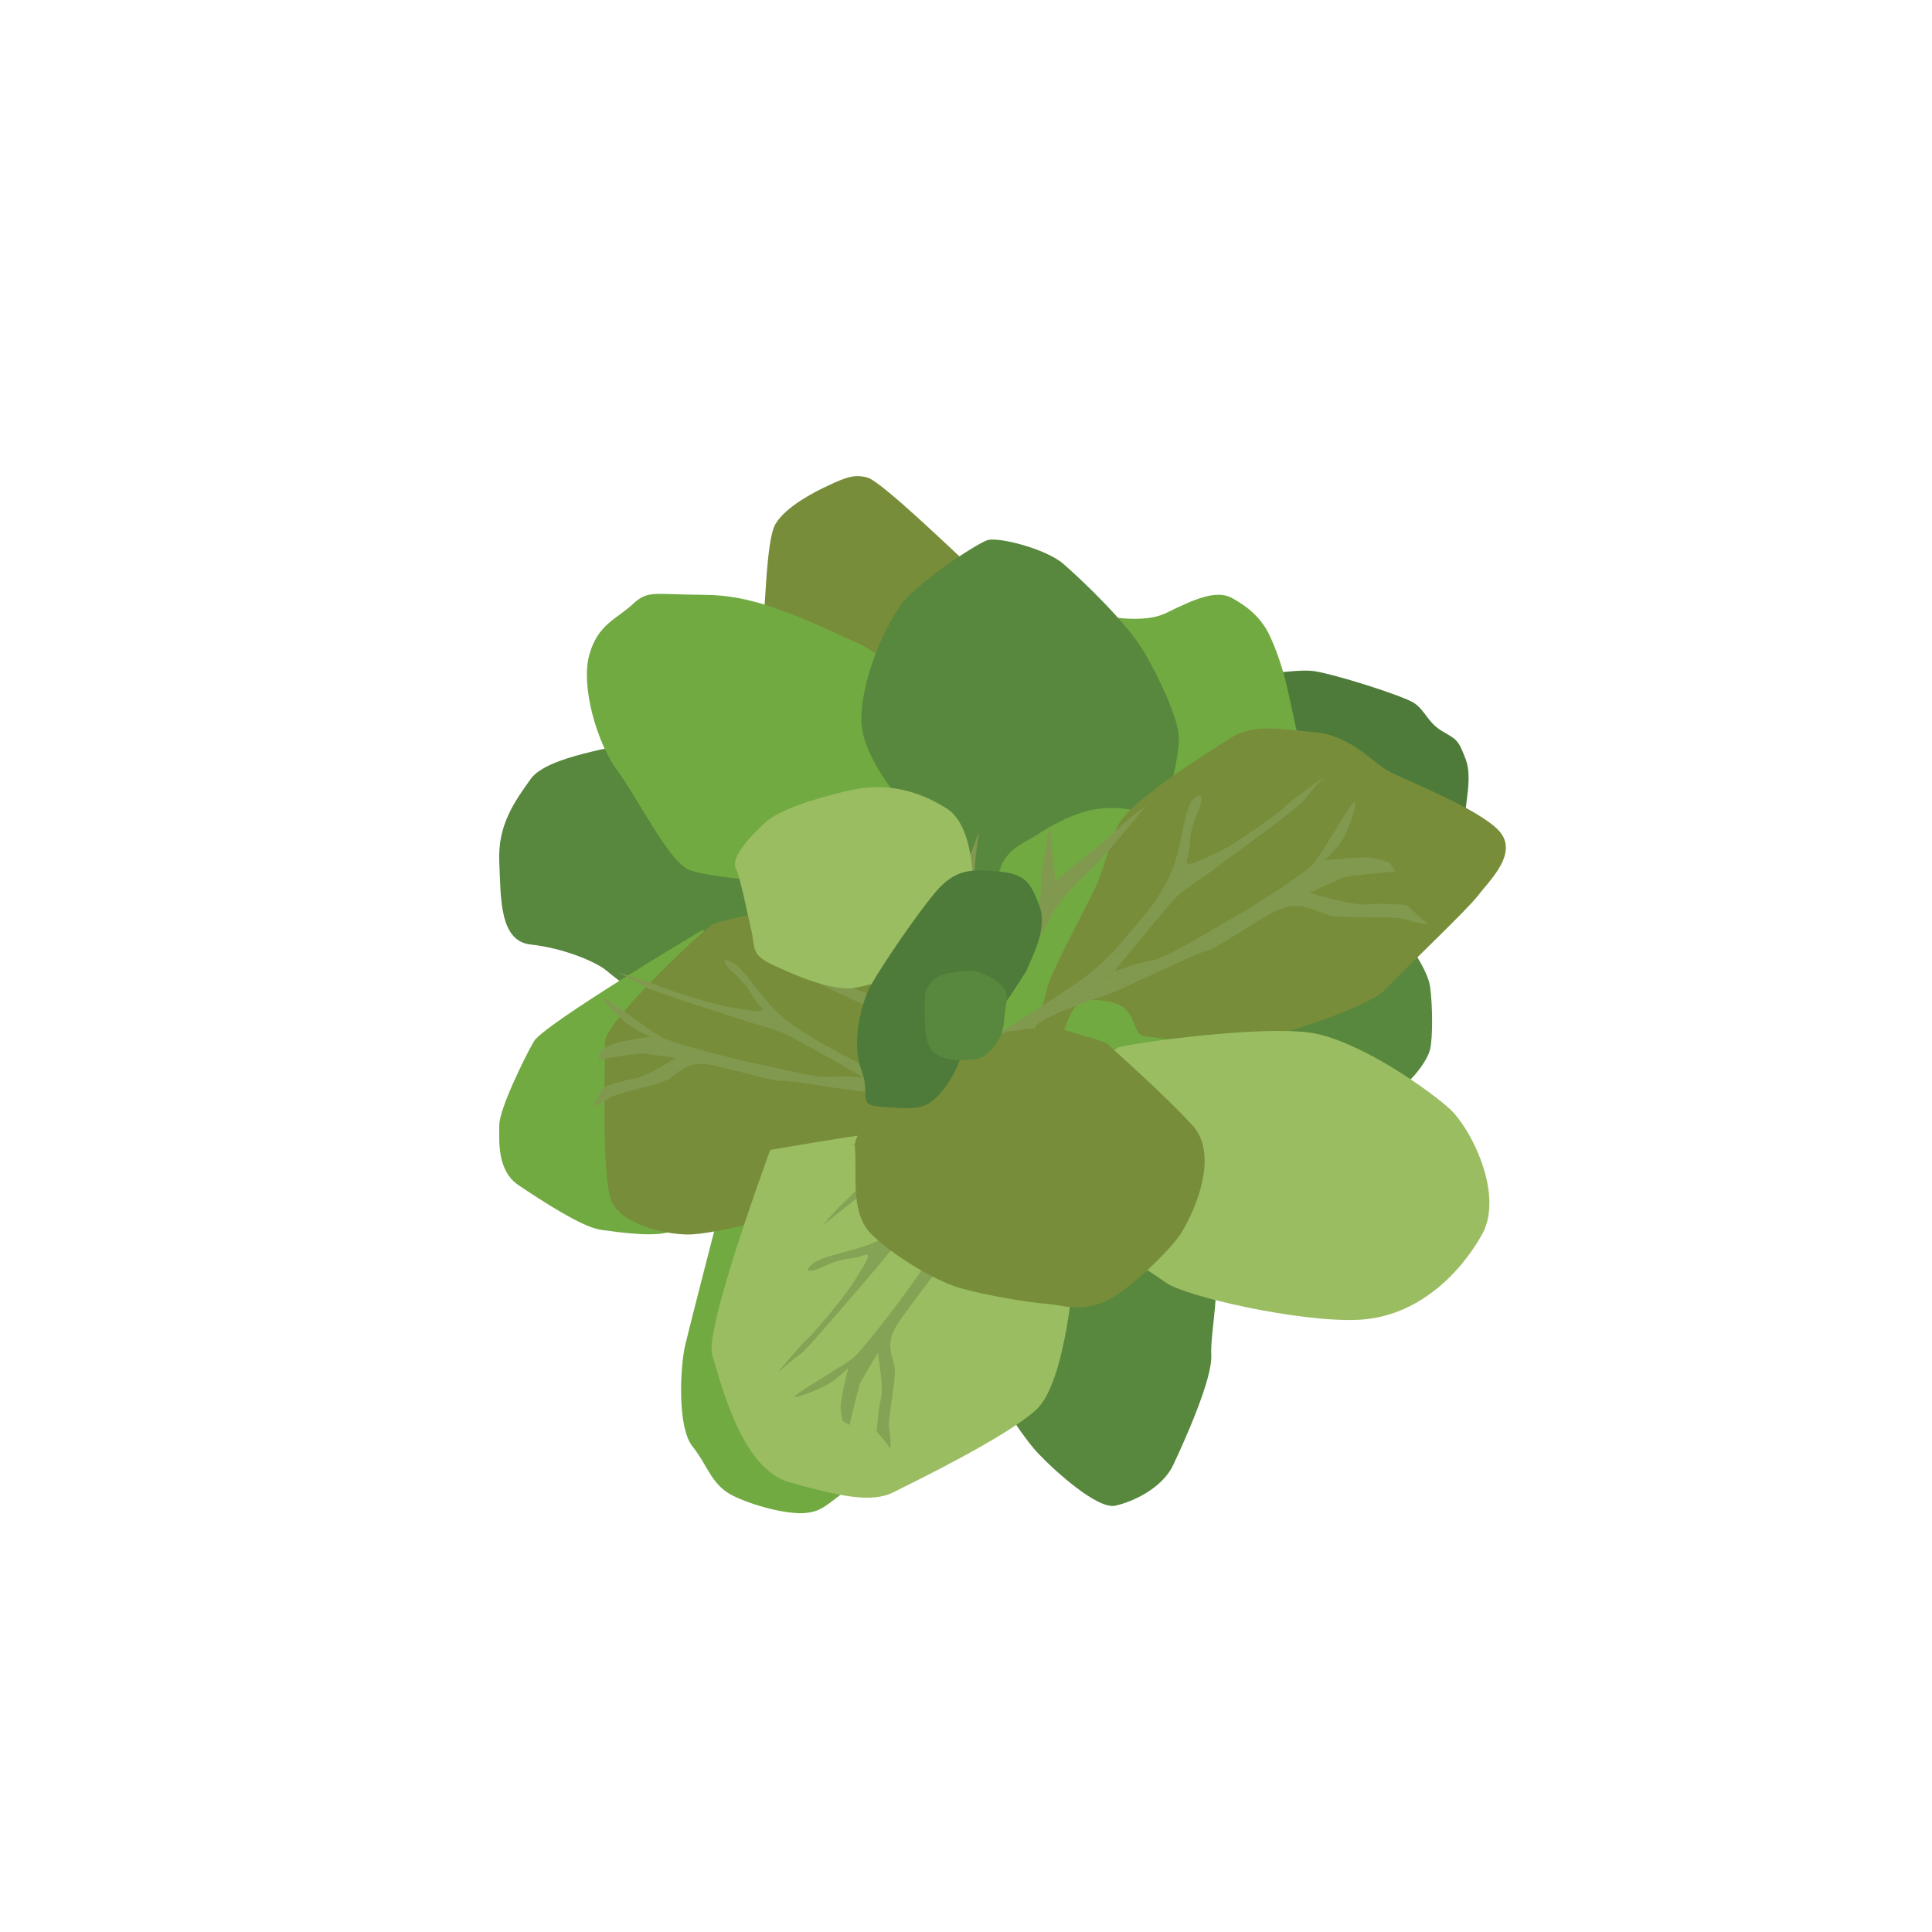 <?xml version="1.0" encoding="utf-8"?>
<!-- Generator: Adobe Illustrator 23.1.1, SVG Export Plug-In . SVG Version: 6.00 Build 0)  -->
<svg version="1.1" id="Layer_1" xmlns="http://www.w3.org/2000/svg" xmlns:xlink="http://www.w3.org/1999/xlink" x="0px" y="0px"
	 viewBox="0 0 108 108" style="enable-background:new 0 0 108 108;" xml:space="preserve">
<style type="text/css">
	.st0{fill:#72AA42;}
	.st1{fill:#778D39;}
	.st2{fill:#58883D;}
	.st3{fill:#4E7B39;}
	.st4{fill:#9BBD62;}
	.st5{fill:#81994F;}
	.st6{fill:#84A354;}
</style>
<g>
	<circle class="st0" cx="54.48" cy="53.68" r="17.34"/>
	<path class="st1" d="M42.58,35.51c0.21-0.89,0.21-5.23,0.76-6.2c0.55-0.96,2.13-1.79,3.03-2.2c0.89-0.41,1.38-0.62,2.13-0.41
		c0.76,0.21,4.75,4.06,5.58,4.82s1.03,2.41,0.55,3.37s-1.86,4.13-2.75,4.54c-0.89,0.41-2.22,1.17-3.14,0.62
		C47.81,39.5,42.58,35.51,42.58,35.51z"/>
	<path class="st2" d="M35.63,41.41c-0.96,0.37-5.03,0.83-5.96,2.13c-0.93,1.3-1.85,2.59-1.76,4.63c0.09,2.04,0,4.44,1.76,4.63
		c1.76,0.19,3.61,0.93,4.26,1.48c0.65,0.56,2.96,2.22,3.42,2.78c0.46,0.56,0.77,2.31,2.19,2.96c1.42,0.65,2.59,1.02,4.69,0.83
		s5.92-3.89,5.91-4.53c-0.01-0.65-2.51-6.11-2.51-6.11l-3.4-3.42L35.63,41.41z"/>
	<path class="st0" d="M39.31,51.96c0,0-8.92,5.3-9.47,6.26c-0.55,0.96-1.93,3.79-1.93,4.68c0,0.89-0.14,2.55,1.1,3.37
		c1.24,0.83,3.54,2.34,4.59,2.48c1.05,0.14,3.32,0.48,4.08,0c0.76-0.48,2.52-5.78,2.91-7.02c0.39-1.24,0.53-4.41,0.53-4.41
		L39.31,51.96z"/>
	<path class="st0" d="M40.1,68.14c0,0-1.51,5.85-1.79,7.02s-0.48,4.61,0.41,5.71c0.89,1.1,1.03,2.2,2.41,2.82
		c1.38,0.62,3.04,0.96,3.86,0.89c0.82-0.07,1.09-0.34,1.92-0.96c0.83-0.62,4.27-6.4,4.27-7.98c0-1.58-1.17-5.92-1.93-6.95
		c-0.76-1.03-4.05-3.65-4.26-3.51C44.78,65.31,43.33,66,43.33,66L40.1,68.14z"/>
	<path class="st2" d="M54.88,76.67c0,0,2.08,3.44,3.12,4.54s3.37,3.17,4.34,2.96c0.96-0.21,2.62-0.96,3.24-2.27
		c0.62-1.31,2.2-4.82,2.13-6.13c-0.07-1.31,0.62-4.13,0-5.02c-0.62-0.89-4.27-3.65-5.16-4.06c-0.89-0.41-4.89-0.41-4.89-0.41
		s-0.41,3.1-0.89,4.06C56.27,71.3,54.88,76.67,54.88,76.67z"/>
	<path class="st2" d="M78.44,52.37c0,0,1.38,1.74,1.51,2.83c0.14,1.09,0.14,2.81,0,3.43c-0.14,0.62-0.83,1.49-1.24,1.84
		c-0.41,0.36-2.68,0.43-3.51,0.36c-0.83-0.07-4.13-1.03-5.02-1.79c-0.89-0.76-1.93-1.45-0.83-2.82s3.24-3.58,3.99-3.85
		s1.24-0.48,1.79-0.41C75.69,52.03,78.44,52.37,78.44,52.37z"/>
	<path class="st3" d="M69.42,37.92c0,0,2.89-0.55,3.99-0.41s5.02,1.38,5.64,1.79c0.62,0.41,0.76,1.1,1.58,1.58
		c0.83,0.48,0.89,0.48,1.31,1.58c0.41,1.1-0.14,2.82,0,3.24c0.14,0.41,0.21,1.27-1.03,1.33C79.68,47.07,71,45.28,71,45.28
		l-2.55-2.55L69.42,37.92z"/>
	<path class="st0" d="M60.66,34.27c0.15-0.07,2.97,0.76,4.52,0c1.55-0.76,2.8-1.33,3.69-0.84c0.89,0.49,1.65,1.11,2.13,2.15
		c0.48,1.03,0.83,2.27,0.96,2.89c0.14,0.62,0.55,2.48,0.62,2.89c0.07,0.41,0.28,1.58-1.13,1.65c-1.41,0.07-4.92,0.14-5.54,0
		s-2.89-2.44-3.03-2.77s-1.27-2.6-1.46-3.08C61.23,36.68,60.66,34.27,60.66,34.27z"/>
	<path class="st0" d="M51.18,40.81c0,0,0.21-3.3-3.3-4.89s-5.78-2.67-8.57-2.67c-2.79-0.01-3.07-0.29-3.96,0.54
		c-0.89,0.83-1.93,1.1-2.41,2.82c-0.48,1.72,0.41,4.91,1.58,6.48c1.17,1.57,2.89,5.15,4.06,5.56c1.17,0.41,5.02,0.69,5.02,0.69
		s2.82-0.21,3.65-1.24c0.83-1.03,2.27-2.34,2.48-2.75C49.94,44.94,51.18,40.81,51.18,40.81z"/>
	<path class="st2" d="M51.18,45.76c-0.28-0.34-3.03-3.26-3.03-5.52c0-2.26,1.24-5.01,2.13-6.32s4.29-3.51,4.9-3.72
		s3.29,0.48,4.25,1.31c0.96,0.83,3.58,3.3,4.54,4.96c0.96,1.65,1.93,3.81,1.93,4.8c0,0.98-0.42,2.71-0.73,3.67
		c-0.31,0.96-1.61,2.68-2.65,3.44c-1.03,0.76-5.92,3.1-6.54,3.17c-0.62,0.07-2.27,0.41-3.1-0.41
		C52.08,50.31,51.18,45.76,51.18,45.76z"/>
	<path class="st0" d="M65.19,48.72c0.24-0.48,0.47-2.23-0.47-2.84c-0.94-0.61-2.01-0.81-3.3-0.67c-1.29,0.14-2.81,1.03-3.43,1.45
		c-0.62,0.41-1.79,0.76-2.13,2.07c-0.34,1.31,0.62,5.1,0.28,5.54c-0.34,0.45-0.83,2.79-0.07,2.86c0.76,0.07,2.82-0.89,3.58-1.58
		s0.93-2.07,1.77-2.68C62.26,52.23,65.19,48.72,65.19,48.72z"/>
	<path class="st1" d="M59.23,58.02c0.48-0.48,0.48-2.2,1.86-2.13c1.38,0.07,1.93,0.35,2.27,1.24c0.34,0.89,0.34,0.75,1.38,0.89
		c1.03,0.14,4.41,0.62,6.2,0c1.79-0.62,5.58-1.7,6.61-2.81c1.03-1.11,4.47-4.35,5.09-5.17s2.27-2.34,1.17-3.58
		c-1.1-1.24-5.3-2.87-6.2-3.36s-2.07-1.98-4.13-2.17c-2.07-0.18-3.41-0.5-4.73,0.35c-1.33,0.85-5.66,3.53-6.28,4.91
		c-0.62,1.38-0.69,2.34-1.38,3.72c-0.69,1.38-2.48,4.77-2.55,5.31c-0.07,0.54-1.17,3.64-1.17,3.64l0.76,0.96L59.23,58.02z"/>
	<path class="st4" d="M62.47,58.57c0.41-0.21,8.6-1.38,11.22-0.76s6.06,3.03,7.3,4.13c1.24,1.1,3.1,4.83,1.86,7.06
		s-3.65,4.64-6.95,4.78c-3.3,0.14-9.64-1.31-10.71-2.07c-1.06-0.76-2.92-1.86-3.06-2.13s-2.48-5.78-2.62-6.33s-0.14-1.81,0.28-2.39
		S62.47,58.57,62.47,58.57z"/>
	<path class="st1" d="M45.81,50.26c-0.41,0.19-5.47,1.13-5.99,1.42c-0.51,0.28-6.01,5.45-6,6.55c0.01,1.1-0.21,7.71,0.38,8.95
		c0.59,1.24,2.82,1.81,4.24,1.83c1.42,0.02,6.35-1.21,7.37-1.9c1.01-0.69,3.03-2,3.44-2.62s1.93-3.19,1.93-4.01
		c0-0.81-0.34-4.51-0.76-5.28s-1.45-2.01-2.27-2.9S45.81,50.26,45.81,50.26z"/>
	<path class="st4" d="M43.06,64.28c0,0-3.72,10.05-3.24,11.5c0.48,1.45,1.58,6.33,4.34,7.09s4.54,1.17,5.78,0.55
		c1.24-0.62,6.33-3.1,7.98-4.61c1.65-1.51,2.13-7.57,2.2-8.88c0.07-1.31,0.83-3.75-0.41-4.22c-1.24-0.47-3.99-1.57-6.54-1.84
		s-3.6-0.55-4.45-0.48C47.88,63.45,43.06,64.28,43.06,64.28z"/>
	<g>
		<g>
			<path class="st5" d="M54.73,46.51c0,0-0.61,1.61-0.89,2.28c-0.07,0.16-0.08,0.34-0.06,0.52c0.28,0.11,0.53,0.21,0.77,0.31
				C54.33,48.78,54.73,46.51,54.73,46.51z"/>
			<path class="st5" d="M74.26,51.15c0.78,0.24,3.63,0.03,4.22,0.23c0.59,0.2,1.59,0.37,1.29,0.19c-0.3-0.18-1.14-0.98-1.14-0.98
				s-1.57-0.12-2.26-0.03c-0.24,0.03-0.7-0.04-1.2-0.14c-0.58,0.12-1.2,0.25-1.84,0.39C73.64,50.92,73.95,51.06,74.26,51.15z"/>
			<g>
				<path class="st5" d="M53.73,55c0.07-0.29,0.14-0.59,0.19-0.92c0.02-0.12,0.02-0.24,0.03-0.35c-0.19-0.39-0.53-1.07-0.89-1.44
					c-0.23-0.23-0.51-0.46-0.74-0.62c-0.01,0-0.02-0.01-0.03-0.01c-0.11-0.05-0.2-0.08-0.28-0.08c0.25,0.4,0.79,1.26,1.04,1.7
					C53.2,53.58,53.48,54.28,53.73,55z"/>
				<path class="st5" d="M55.05,57.06c-0.05-0.27,0.17-0.64,0.41-0.97l0.19-0.46c0.07-0.24,0.13-0.43,0.17-0.54
					c0.09-0.28,0.03-0.48-0.13-0.44c-0.18,0.49-0.66,0.95-1,1.33c0,0,0-0.01-0.01-0.04c-0.14,0.25-0.27,0.52-0.39,0.81
					c0,0.01,0.01,0.03,0.01,0.04c0.18,0.68-0.09,0.91,0,1.15c0.04,0.11,0.13,0.29,0.22,0.46l0.54-1.33
					C55.06,57.07,55.05,57.07,55.05,57.06z"/>
				<path class="st5" d="M61.32,55.49c0,0-0.73-0.11-1.23,0.39c-0.5,0.5-1.27,0.25-1.76,0.46c-0.49,0.21-2.81,2.09-3.4,2.3
					c-0.16,0.06-0.25,0.05-0.29,0.01c0.06,0.12,0.1,0.2,0.1,0.2l1.1-0.22c0,0,1.64-0.93,2.18-1.39c0.47-0.39,2.08-1.03,3.14-1.39
					C61.02,55.69,61.32,55.49,61.32,55.49z"/>
				<path class="st5" d="M71.7,50.77c0.64-0.22,1.15-0.12,1.62,0.04c0.65-0.14,1.26-0.27,1.84-0.39c-0.92-0.2-1.97-0.51-1.97-0.51
					s1.74-0.79,1.97-0.88c0.15-0.06,1.82-0.22,2.85-0.31c-0.11-0.16-0.22-0.33-0.33-0.5c-0.37-0.13-0.76-0.24-1-0.27
					c-0.62-0.07-2.63,0.14-2.63,0.14s0.7-0.64,1.03-1.2c0.33-0.56,0.93-2.33,0.58-2.01c-0.34,0.31-1.82,2.93-2.24,3.41
					c-0.41,0.48-3.18,2.3-5.07,3.35c-0.29,0.16-0.56,0.32-0.83,0.47c0.9-0.21,1.85-0.42,2.81-0.64
					C70.88,51.15,71.37,50.88,71.7,50.77z"/>
				<path class="st5" d="M63.28,53.08c0.32-0.39,0.66-0.8,0.89-1.08c0.56-0.66,1.38-1.71,1.89-2.12c0.5-0.41,1.13-0.78,1.36-0.97
					c0.23-0.18,5.2-3.77,5.42-4.11c0.22-0.35,1.17-1.36,1.17-1.36s-1.91,1.34-2.17,1.64c-0.26,0.31-2.79,2.1-3.54,2.45
					c-0.75,0.35-1.62,0.82-1.87,0.76c-0.25-0.06,0.05-0.33,0.08-1.07c0.02-0.74,0.22-1.33,0.47-1.88c0.24-0.55,0.31-1.25-0.27-0.66
					c-0.58,0.59-0.6,2.66-1.26,4.14c-0.66,1.49-1.61,2.5-2.89,4c-0.15,0.18-0.3,0.34-0.44,0.49c0.08-0.02,0.15-0.04,0.21-0.04
					C62.41,53.27,62.76,53.2,63.28,53.08z"/>
				<path class="st5" d="M58.63,51.45c0.48-1.11,1.91-2.4,2.64-3.14c0.73-0.74,2.82-3.29,2.82-3.29s-1.06,0.77-1.63,1.34
					c-0.57,0.58-1.92,1.63-2.43,2.03C59.54,48.8,59,49.25,59,49.25l-0.33-3.17c0,0-0.22,1.33-0.39,2.33c-0.17,1,0.01,1.68-0.27,2.36
					c-0.21,0.51-0.76,1.48-1.2,2.09c0.13,0.32,0.26,0.63,0.39,0.93C57.78,52.94,58.39,52,58.63,51.45z"/>
				<path class="st5" d="M53.73,55c0.14,0.4,0.27,0.8,0.38,1.14l0.39-0.96c-0.04-0.16-0.08-0.3-0.11-0.37
					c-0.1-0.24-0.21-0.64-0.31-0.8c-0.02-0.04-0.07-0.15-0.14-0.29c0,0.11-0.01,0.22-0.03,0.35C53.87,54.41,53.8,54.72,53.73,55z"/>
				<path class="st5" d="M56.78,54.08c0.04,0,0.11,0,0.2,0.01c0.07-0.1,0.14-0.2,0.21-0.3c-0.13-0.3-0.26-0.61-0.39-0.93
					c-0.14,0.19-0.27,0.35-0.37,0.45c-0.42,0.4-0.89-1.45-1.34-1.72c-0.45-0.27-0.28-1.11-0.54-1.87c-0.01-0.03-0.02-0.06-0.02-0.1
					c-0.23-0.1-0.49-0.2-0.77-0.31c0.06,0.59,0.48,1.29,0.89,2.16c0.54,1.15,0.67,1.71,1.01,2.46c0.06,0.13,0.07,0.26,0.07,0.4
					C56.14,54.2,56.55,54.08,56.78,54.08z"/>
				<path class="st5" d="M61.97,54.61l1.06,0.51c1.67-0.75,4.05-1.92,4.43-1.97c0.36-0.05,1.73-0.99,2.89-1.68
					c-0.96,0.22-1.91,0.43-2.81,0.64c-1.44,0.83-2.49,1.48-3.32,1.62c-0.97,0.16-2,0.65-1.89,0.52c0.07-0.08,0.49-0.6,0.94-1.16
					c-0.52,0.12-0.87,0.19-0.96,0.19c-0.05,0-0.13,0.02-0.21,0.04c-0.46,0.49-0.89,0.87-1.28,1.17
					C61.49,54.56,61.97,54.61,61.97,54.61z"/>
				<path class="st5" d="M55.81,55.09c-0.04,0.11-0.09,0.3-0.17,0.54l0.02-0.05c0,0,0.12-0.05,0.29-0.12
					c0.17-0.2,0.57-0.74,1.02-1.38c-0.09-0.01-0.16-0.01-0.2-0.01c-0.23,0-0.64,0.12-1.04,0.26c0,0.11-0.02,0.21-0.06,0.32
					C55.84,54.61,55.91,54.82,55.81,55.09z"/>
				<path class="st5" d="M60.83,54.48c-0.33,0.25-0.63,0.46-0.9,0.64c0.91,0.1,1.89,0.21,2.47,0.28c0.19-0.08,0.4-0.17,0.62-0.27
					l-1.06-0.51C61.97,54.61,61.49,54.56,60.83,54.48z"/>
				<path class="st5" d="M54.28,56.75c0.12-0.28,0.25-0.56,0.39-0.81c-0.03-0.12-0.1-0.47-0.18-0.76l-0.39,0.96
					C54.18,56.39,54.24,56.6,54.28,56.75z"/>
				<path class="st5" d="M59.52,55.4c-0.74,0.51-3.55,2.29-4.06,2.61c-0.4,0.26-0.37-0.2-0.38-0.63c-0.04,0.1-0.08,0.19-0.11,0.26
					c-0.19,0.38-0.4,0.78-0.35,0.95c0.01,0.02,0.02,0.04,0.03,0.05c0.04,0.05,0.13,0.05,0.29-0.01c0.59-0.21,2.91-2.09,3.4-2.3
					c0.49-0.21,1.26,0.03,1.76-0.46c0.5-0.5,1.23-0.39,1.23-0.39s-0.3,0.2-0.16,0.36c0.15-0.05,0.3-0.1,0.42-0.13
					c0.18-0.05,0.47-0.17,0.83-0.32c-0.59-0.07-1.56-0.18-2.47-0.28C59.79,55.22,59.65,55.31,59.52,55.4z"/>
			</g>
		</g>
	</g>
	<g>
		<path class="st6" d="M48.36,60.72c0,0,1.45-0.61,2.06-0.88c0.15-0.07,0.3-0.09,0.45-0.09c0.06,0.22,0.12,0.42,0.17,0.61
			C50.35,60.25,48.36,60.72,48.36,60.72z"/>
		<path class="st6" d="M50.01,76.42c0.11,0.63-0.41,2.97-0.31,3.44c0.1,0.47,0.13,1.28,0.01,1.04c-0.12-0.23-0.7-0.87-0.7-0.87
			s0.08-1.28,0.24-1.85c0.06-0.2,0.05-0.57,0.02-0.97c0.17-0.48,0.35-1,0.55-1.53C49.88,75.93,49.96,76.17,50.01,76.42z"/>
		<g>
			<path class="st6" d="M55.75,59.33c-0.25,0.08-0.52,0.16-0.81,0.21c-0.11,0.02-0.2,0.04-0.3,0.04c-0.31-0.13-0.85-0.36-1.12-0.64
				c-0.17-0.17-0.33-0.39-0.45-0.56c0-0.01-0.01-0.01-0.01-0.02c-0.03-0.08-0.04-0.16-0.03-0.22c0.31,0.18,0.98,0.56,1.33,0.73
				C54.59,59,55.16,59.17,55.75,59.33z"/>
			<path class="st6" d="M57.35,60.27c-0.22-0.02-0.57,0.18-0.88,0.4l-0.41,0.18c-0.21,0.07-0.38,0.14-0.48,0.17
				c-0.25,0.1-0.41,0.06-0.36-0.08c0.44-0.18,0.89-0.61,1.26-0.91c0,0-0.01,0-0.03,0c0.23-0.13,0.48-0.26,0.74-0.38
				c0.01,0,0.02,0,0.03,0.01c0.56,0.1,0.79-0.14,0.99-0.08c0.08,0.03,0.23,0.09,0.37,0.15l-1.2,0.54
				C57.36,60.28,57.35,60.28,57.35,60.27z"/>
			<path class="st6" d="M55.26,65.52c0,0-0.01-0.59,0.48-1.03c0.48-0.44,0.36-1.06,0.61-1.47c0.24-0.42,2.12-2.45,2.37-2.95
				c0.07-0.13,0.07-0.21,0.04-0.24c0.09,0.04,0.16,0.07,0.16,0.07l-0.32,0.92c0,0-0.99,1.41-1.44,1.88
				c-0.39,0.41-1.13,1.77-1.56,2.67C55.47,65.26,55.26,65.52,55.26,65.52z"/>
			<path class="st6" d="M49.98,74.35c-0.26,0.54-0.24,0.95-0.16,1.33c-0.2,0.54-0.38,1.05-0.55,1.53c-0.06-0.74-0.2-1.58-0.2-1.58
				s-0.88,1.48-0.98,1.67c-0.07,0.13-0.4,1.51-0.6,2.36c-0.13-0.08-0.26-0.15-0.39-0.23c-0.06-0.3-0.11-0.6-0.11-0.8
				c0.01-0.5,0.43-2.16,0.43-2.16s-0.63,0.62-1.15,0.92c-0.52,0.3-2.1,0.92-1.79,0.61c0.31-0.3,2.72-1.69,3.19-2.07
				c0.46-0.37,2.34-2.77,3.47-4.38c0.17-0.25,0.34-0.48,0.5-0.71c-0.28,0.75-0.58,1.54-0.88,2.34
				C50.41,73.65,50.12,74.07,49.98,74.35z"/>
			<path class="st6" d="M52.97,67.29c-0.38,0.29-0.77,0.6-1.03,0.81c-0.63,0.51-1.62,1.25-2.03,1.69c-0.41,0.44-0.81,0.98-0.99,1.18
				c-0.18,0.2-3.84,4.52-4.16,4.72c-0.32,0.2-1.3,1.05-1.3,1.05s1.37-1.65,1.67-1.89s2.13-2.43,2.52-3.07
				c0.39-0.64,0.9-1.38,0.87-1.58c-0.02-0.2-0.29,0.07-0.93,0.14c-0.64,0.07-1.16,0.27-1.66,0.51c-0.5,0.24-1.11,0.34-0.53-0.18
				c0.58-0.52,2.34-0.67,3.69-1.32c1.35-0.65,2.33-1.49,3.76-2.64c0.17-0.14,0.33-0.27,0.47-0.4c-0.03,0.07-0.05,0.13-0.06,0.17
				C53.23,66.56,53.13,66.85,52.97,67.29z"/>
			<path class="st6" d="M52.12,63.59c-1.01,0.47-2.28,1.73-3,2.38c-0.72,0.65-3.15,2.54-3.15,2.54s0.78-0.92,1.34-1.43
				c0.56-0.51,1.62-1.69,2.03-2.13c0.41-0.44,0.86-0.91,0.86-0.91l-2.67-0.05c0,0,1.16-0.27,2.04-0.48
				c0.87-0.21,1.44-0.11,2.05-0.38c0.46-0.21,1.36-0.72,1.93-1.12c0.26,0.08,0.51,0.17,0.75,0.25
				C53.5,62.79,52.63,63.35,52.12,63.59z"/>
			<path class="st6" d="M55.75,59.33c0.33,0.09,0.65,0.17,0.93,0.23l-0.87,0.39c-0.13-0.02-0.24-0.05-0.3-0.07
				c-0.19-0.07-0.52-0.13-0.64-0.2c-0.03-0.02-0.12-0.05-0.23-0.1c0.09-0.01,0.19-0.02,0.3-0.04
				C55.23,59.48,55.49,59.41,55.75,59.33z"/>
			<path class="st6" d="M54.59,61.89c-0.01,0.03-0.01,0.09-0.02,0.16c-0.09,0.06-0.19,0.13-0.29,0.2c-0.24-0.08-0.49-0.17-0.75-0.25
				c0.18-0.13,0.33-0.24,0.43-0.33c0.39-0.37-1.13-0.63-1.31-0.98c-0.18-0.35-0.92-0.15-1.53-0.32c-0.02-0.01-0.05-0.01-0.08-0.01
				c-0.05-0.18-0.11-0.39-0.17-0.61c0.49,0.01,1.05,0.3,1.74,0.58c0.92,0.36,1.38,0.43,1.99,0.66c0.11,0.04,0.22,0.04,0.33,0.03
				C54.77,61.36,54.62,61.71,54.59,61.89z"/>
			<path class="st6" d="M54.43,66.11l0.31,0.83c-0.84,1.42-2.12,3.45-2.21,3.77c-0.09,0.3-1.05,1.48-1.79,2.49
				c0.3-0.8,0.6-1.59,0.88-2.34c0.88-1.24,1.57-2.15,1.78-2.83c0.25-0.81,0.79-1.68,0.67-1.58c-0.07,0.06-0.57,0.44-1.1,0.85
				c0.16-0.44,0.26-0.73,0.28-0.8c0.01-0.04,0.03-0.1,0.06-0.17c0.48-0.41,0.85-0.79,1.15-1.13C54.44,65.72,54.43,66.11,54.43,66.11
				z"/>
			<path class="st6" d="M55.57,61.03c0.1-0.04,0.27-0.1,0.48-0.17l-0.04,0.02c0,0-0.06,0.1-0.14,0.25c-0.19,0.15-0.7,0.52-1.3,0.93
				c0.01-0.07,0.01-0.13,0.02-0.16c0.03-0.19,0.18-0.53,0.34-0.87c0.09-0.01,0.18-0.03,0.28-0.07
				C55.16,61.09,55.33,61.13,55.57,61.03z"/>
			<path class="st6" d="M54.46,65.19c0.26-0.29,0.46-0.54,0.65-0.78c-0.03,0.74-0.05,1.53-0.06,2.01c-0.09,0.16-0.2,0.34-0.31,0.52
				l-0.31-0.83C54.43,66.11,54.44,65.72,54.46,65.19z"/>
			<path class="st6" d="M57.17,59.66c-0.26,0.12-0.51,0.24-0.74,0.38c-0.1-0.01-0.39-0.05-0.63-0.09l0.87-0.39
				C56.88,59.61,57.05,59.64,57.17,59.66z"/>
			<path class="st6" d="M55.4,64.05c0.52-0.64,2.38-3.07,2.72-3.51c0.27-0.34-0.13-0.29-0.49-0.27c0.09-0.04,0.17-0.08,0.24-0.11
				c0.34-0.18,0.71-0.38,0.85-0.35c0.01,0.01,0.03,0.01,0.04,0.02c0.03,0.03,0.03,0.11-0.04,0.24c-0.25,0.5-2.13,2.53-2.37,2.95
				c-0.24,0.42-0.12,1.03-0.61,1.47c-0.48,0.44-0.48,1.03-0.48,1.03s0.21-0.26,0.33-0.16c-0.06,0.13-0.12,0.25-0.16,0.36
				c-0.07,0.15-0.2,0.4-0.38,0.7c0.01-0.48,0.03-1.27,0.06-2.01C55.21,64.28,55.3,64.16,55.4,64.05z"/>
		</g>
	</g>
	<g>
		<path class="st5" d="M51.26,52.71c0,0,1.12,1.1,1.61,1.56c0.12,0.11,0.2,0.24,0.26,0.38c-0.18,0.14-0.34,0.27-0.49,0.4
			C52.46,54.36,51.26,52.71,51.26,52.71z"/>
		<path class="st5" d="M37.41,60.3c-0.53,0.35-2.9,0.78-3.29,1.05c-0.39,0.27-1.13,0.61-0.96,0.41c0.17-0.2,0.53-0.98,0.53-0.98
			s1.21-0.42,1.8-0.49c0.21-0.02,0.55-0.18,0.91-0.36c0.51-0.03,1.06-0.06,1.63-0.09C37.82,59.99,37.63,60.16,37.41,60.3z"/>
		<g>
			<path class="st5" d="M55.4,58.98c-0.17-0.2-0.34-0.42-0.51-0.67c-0.06-0.09-0.11-0.17-0.16-0.26c0-0.34,0-0.93,0.15-1.28
				c0.09-0.23,0.23-0.45,0.34-0.63c0.01-0.01,0.01-0.01,0.02-0.02c0.06-0.06,0.13-0.1,0.19-0.12c-0.04,0.36-0.14,1.12-0.16,1.51
				C55.26,57.78,55.32,58.37,55.4,58.98z"/>
			<path class="st5" d="M55.15,60.82c-0.07-0.21-0.39-0.45-0.71-0.66l-0.33-0.31c-0.15-0.16-0.27-0.3-0.34-0.38
				c-0.18-0.19-0.21-0.36-0.07-0.37c0.33,0.34,0.91,0.58,1.32,0.81c0,0,0-0.01-0.01-0.03c0.21,0.16,0.43,0.34,0.63,0.53
				c0,0.01,0.01,0.02,0.01,0.03c0.13,0.56,0.43,0.67,0.45,0.88c0.01,0.09,0.01,0.24,0.01,0.39l-0.96-0.9
				C55.15,60.83,55.15,60.82,55.15,60.82z"/>
			<path class="st5" d="M49.51,60.92c0,0,0.54-0.23,1.14,0.04c0.6,0.27,1.11-0.07,1.59-0.01c0.48,0.06,3.08,1.01,3.64,1.05
				c0.15,0.01,0.22-0.01,0.24-0.06c0,0.1-0.01,0.17-0.01,0.17l-0.97,0.06c0,0-1.68-0.37-2.29-0.6c-0.53-0.2-2.07-0.36-3.06-0.41
				C49.82,61.01,49.51,60.92,49.51,60.92z"/>
			<path class="st5" d="M39.32,59.48c-0.6-0.03-0.97,0.14-1.29,0.37c-0.57,0.03-1.12,0.06-1.63,0.09c0.66-0.34,1.38-0.8,1.38-0.8
				s-1.71-0.24-1.92-0.26c-0.15-0.01-1.54,0.21-2.41,0.36c0.02-0.14,0.04-0.3,0.06-0.45c0.25-0.17,0.51-0.34,0.7-0.41
				c0.47-0.19,2.16-0.44,2.16-0.44s-0.82-0.34-1.3-0.7c-0.48-0.36-1.66-1.58-1.26-1.41c0.4,0.17,2.62,1.85,3.14,2.14
				c0.52,0.28,3.46,1.09,5.38,1.5c0.3,0.06,0.58,0.13,0.85,0.19c-0.8,0.03-1.65,0.06-2.5,0.09C40.13,59.6,39.63,59.49,39.32,59.48z"
				/>
			<path class="st5" d="M46.98,59.49c-0.41-0.23-0.85-0.48-1.14-0.64c-0.71-0.39-1.78-1.01-2.35-1.22
				c-0.56-0.21-1.21-0.36-1.47-0.45c-0.26-0.09-5.66-1.79-5.97-2.01c-0.31-0.22-1.47-0.8-1.47-0.8s2.05,0.62,2.39,0.8
				s3.07,1.02,3.8,1.13c0.74,0.11,1.62,0.29,1.8,0.19c0.18-0.1-0.18-0.24-0.49-0.8c-0.31-0.56-0.7-0.97-1.12-1.34
				c-0.41-0.37-0.74-0.89-0.04-0.56c0.7,0.33,1.53,1.9,2.64,2.9c1.12,1,2.28,1.57,3.89,2.45c0.19,0.1,0.37,0.2,0.55,0.28
				c-0.07,0-0.14,0-0.18,0.01C47.75,59.46,47.45,59.47,46.98,59.49z"/>
			<path class="st5" d="M50.07,57.28c-0.82-0.74-2.48-1.43-3.36-1.84c-0.88-0.41-3.56-1.93-3.56-1.93s1.15,0.36,1.84,0.69
				c0.68,0.32,2.18,0.84,2.75,1.05c0.56,0.21,1.17,0.44,1.17,0.44l-0.99-2.49c0,0,0.7,0.97,1.23,1.69c0.53,0.72,0.66,1.28,1.14,1.74
				c0.37,0.35,1.19,0.97,1.78,1.34c0.02,0.27,0.04,0.53,0.06,0.79C51.34,58.24,50.48,57.66,50.07,57.28z"/>
			<path class="st5" d="M55.4,58.98c0.05,0.33,0.1,0.67,0.15,0.95l-0.69-0.65c-0.03-0.13-0.05-0.24-0.06-0.3
				c-0.01-0.2-0.08-0.53-0.07-0.67c0-0.04,0-0.13,0-0.25c0.05,0.08,0.1,0.17,0.16,0.26C55.06,58.55,55.23,58.77,55.4,58.98z"/>
			<path class="st5" d="M52.59,58.9c-0.03,0.01-0.09,0.03-0.16,0.05c-0.1-0.06-0.19-0.12-0.29-0.19c-0.01-0.25-0.03-0.52-0.06-0.79
				c0.19,0.12,0.35,0.21,0.47,0.27c0.49,0.22,0.15-1.29,0.4-1.58c0.25-0.3-0.22-0.9-0.3-1.54c0-0.02-0.01-0.05-0.02-0.08
				c0.15-0.12,0.32-0.25,0.49-0.4c0.18,0.46,0.13,1.08,0.14,1.83c0.02,0.99,0.14,1.44,0.16,2.09c0,0.11,0.04,0.22,0.1,0.32
				C53.15,58.86,52.77,58.85,52.59,58.9z"/>
			<path class="st5" d="M48.64,60.39l-0.65,0.61c-1.63-0.23-4.01-0.62-4.33-0.58c-0.31,0.04-1.77-0.39-2.98-0.68
				c0.85-0.03,1.7-0.07,2.5-0.09c1.49,0.33,2.58,0.61,3.3,0.54c0.84-0.08,1.86,0.08,1.72,0c-0.08-0.04-0.63-0.36-1.21-0.69
				c0.47-0.02,0.77-0.04,0.85-0.05c0.04-0.01,0.11-0.01,0.18-0.01c0.57,0.28,1.06,0.47,1.49,0.62C49,60.25,48.64,60.39,48.64,60.39z
				"/>
			<path class="st5" d="M53.76,59.48c0.07,0.07,0.2,0.21,0.34,0.38l-0.03-0.03c0,0-0.11-0.01-0.28-0.03
				c-0.21-0.12-0.75-0.45-1.36-0.84c0.07-0.02,0.12-0.04,0.16-0.05c0.18-0.05,0.56-0.04,0.94-0.02c0.05,0.08,0.1,0.16,0.17,0.23
				C53.55,59.12,53.58,59.29,53.76,59.48z"/>
			<path class="st5" d="M49.5,60.05c0.36,0.13,0.68,0.22,0.97,0.3c-0.69,0.26-1.43,0.55-1.87,0.72c-0.18-0.02-0.39-0.05-0.6-0.08
				l0.65-0.61C48.64,60.39,49,60.25,49.5,60.05z"/>
			<path class="st5" d="M55.64,60.42c-0.21-0.19-0.42-0.37-0.63-0.53c-0.03-0.09-0.1-0.38-0.16-0.61l0.69,0.65
				C55.58,60.13,55.62,60.3,55.64,60.42z"/>
			<path class="st5" d="M50.91,60.48c0.79,0.23,3.75,1,4.29,1.15c0.42,0.11,0.22-0.23,0.06-0.56c0.07,0.07,0.14,0.13,0.19,0.17
				c0.3,0.25,0.62,0.51,0.66,0.65c0,0.02,0,0.03,0,0.05c-0.02,0.04-0.09,0.07-0.24,0.06c-0.56-0.04-3.16-0.99-3.64-1.05
				c-0.48-0.06-1,0.29-1.59,0.01c-0.6-0.27-1.14-0.04-1.14-0.04s0.32,0.09,0.27,0.24c-0.14-0.01-0.28-0.01-0.39-0.01
				c-0.16,0-0.44-0.03-0.79-0.08c0.44-0.17,1.18-0.46,1.87-0.72C50.62,60.4,50.77,60.44,50.91,60.48z"/>
		</g>
	</g>
	<path class="st1" d="M52.49,59.26c-0.96,0.83-4.83,3.37-4.7,4.89c0.13,1.51-0.28,3.68,0.94,4.86s3.49,2.57,4.93,2.99
		c1.45,0.41,3.92,0.83,4.89,0.89c0.96,0.07,1.48,0.41,2.88,0c1.39-0.41,3.87-2.92,4.49-3.8s2.38-4.39,0.74-6.18
		c-1.64-1.79-4.39-4.2-4.66-4.47s-0.89-0.36-2.27-0.8c-1.38-0.44-2.96,0.03-3.24,0C56.21,57.6,52.49,59.26,52.49,59.26z"/>
	<path class="st4" d="M54.48,49.76c-0.14-0.41,0-3.59-1.58-4.58s-3.37-1.47-5.44-0.99c-2.07,0.48-3.92,1.1-4.68,1.79
		c-0.76,0.69-1.94,1.93-1.65,2.55c0.28,0.62,0.63,2.45,0.86,3.43c0.24,0.98-0.04,1.39,1.13,1.94s3.33,1.53,4.66,1.32
		c1.33-0.22,2.57-0.83,3.05-0.94c0.48-0.1,0.94-0.31,2-1.48C53.89,51.61,54.48,49.76,54.48,49.76z"/>
	<path class="st3" d="M57.38,54.27c0.21-0.59,1.21-2.3,0.74-3.58c-0.47-1.28-0.76-1.83-2.26-1.97c-1.5-0.13-2.44-0.2-3.59,1.18
		s-2.9,3.99-3.54,5.09c-0.64,1.1-1.13,3.44-0.58,4.82c0.55,1.38-0.31,1.97,1.1,2.06s2.2,0.21,2.89-0.34
		c0.69-0.55,1.33-1.68,1.51-2.27c0.19-0.59,1.47-1.58,1.53-2.13c0.06-0.55,0.88-0.9,1.09-1.17C56.48,55.68,57.38,54.27,57.38,54.27z
		"/>
	<path class="st2" d="M54.48,54.27c0,0,2,0.52,1.79,1.69c-0.21,1.17-0.05,1.65-0.61,2.41c-0.56,0.76-0.84,0.89-2.01,0.89
		s-1.72-0.48-1.86-1.24c-0.14-0.76-0.14-2.67,0-2.71s-0.07-0.11,0.48-0.59C52.83,54.23,54.48,54.27,54.48,54.27z"/>
</g>
</svg>
